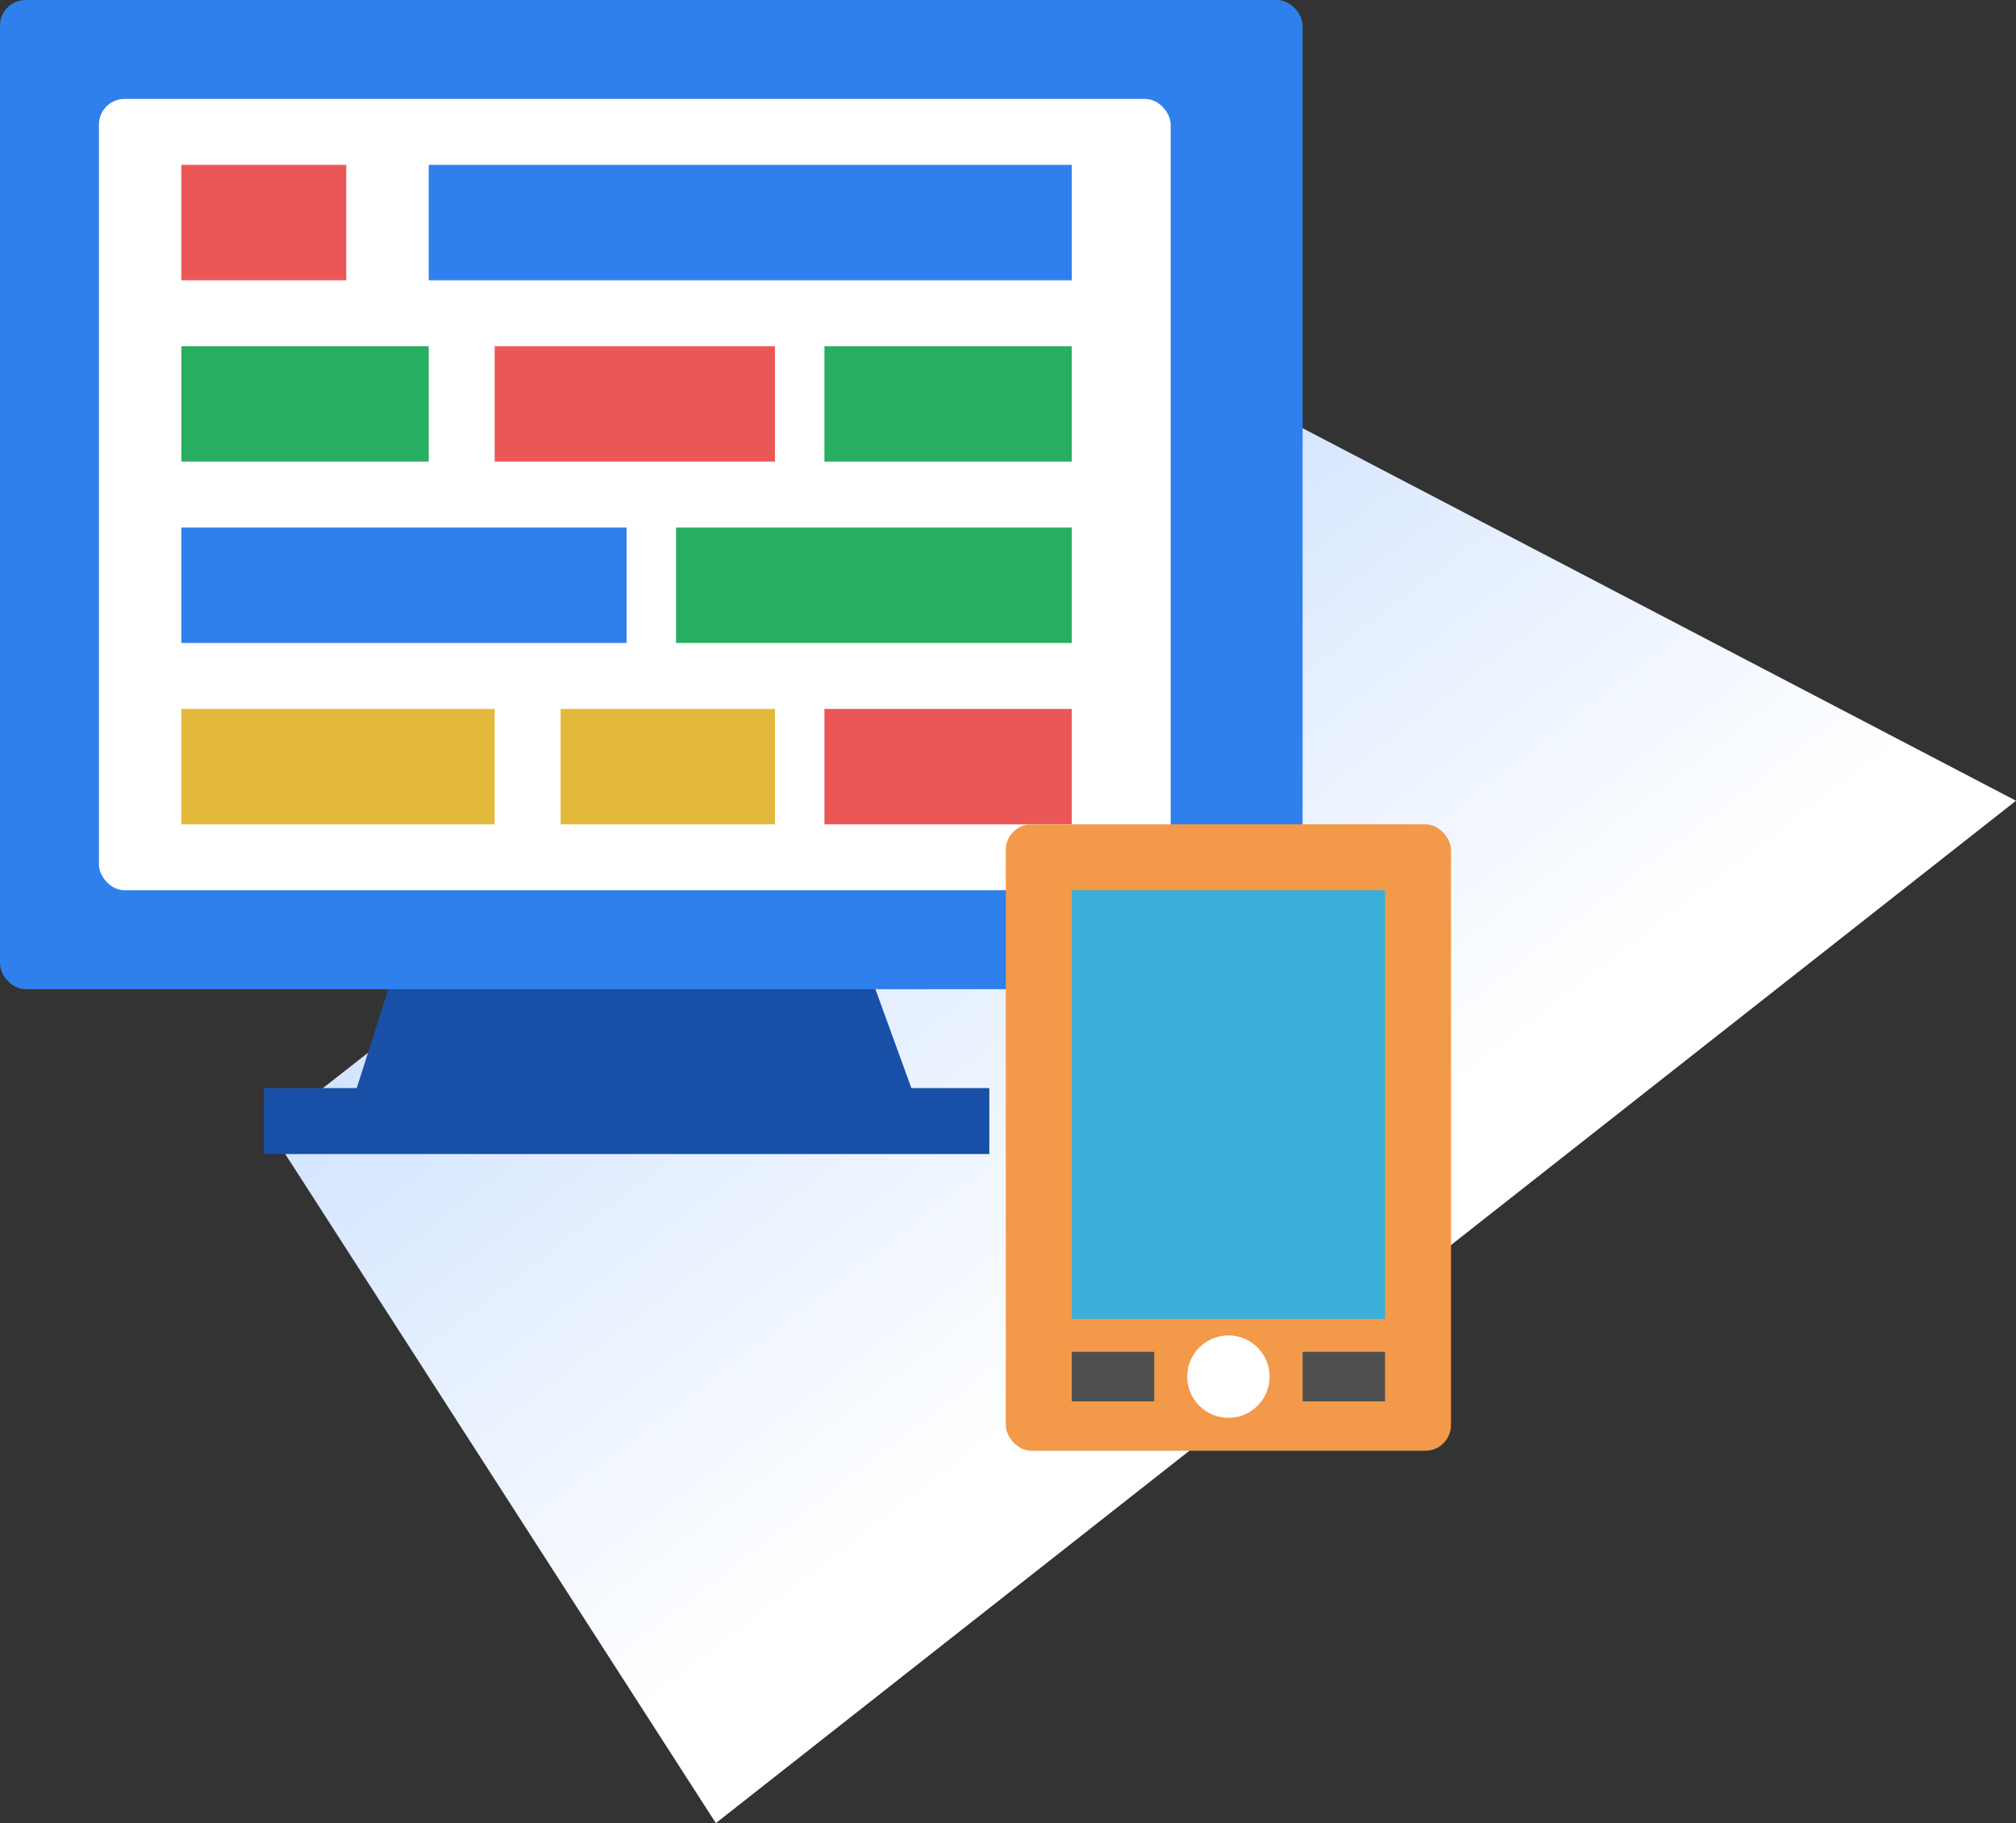 <svg width="157" height="142" viewBox="0 0 157 142" fill="none" xmlns="http://www.w3.org/2000/svg">
<rect x="0" y="0" width="157" height="142" fill="#333333" stroke="none"/>
<path d="M21 88L95.025 30L157 62.368L55.749 142L21 88Z" fill="url(#paint0_linear_805_5631)"/>
<rect x="20.546" y="84.75" width="56.5" height="5.136" fill="#1850A8"/>
<path d="M31.46 73.193H66.773L71.909 87.318H26.966L31.46 73.193Z" fill="#1850A8"/>
<rect width="101.443" height="77.046" rx="2" fill="#2F80ED"/>
<rect x="7.704" y="7.705" width="83.466" height="61.636" rx="2" fill="white"/>
<rect x="14.125" y="12.841" width="12.841" height="8.989" fill="#EB5757"/>
<rect x="14.125" y="26.966" width="19.261" height="8.989" fill="#27AE60"/>
<rect x="14.125" y="41.091" width="34.67" height="8.989" fill="#2F80ED"/>
<rect x="14.125" y="55.216" width="24.398" height="8.989" fill="#E2B93B"/>
<rect x="43.659" y="55.216" width="16.693" height="8.989" fill="#E2B93B"/>
<rect x="33.387" y="12.841" width="50.08" height="8.989" fill="#2F80ED"/>
<rect x="64.204" y="26.966" width="19.261" height="8.989" fill="#27AE60"/>
<rect x="38.523" y="26.966" width="21.829" height="8.989" fill="#EB5757"/>
<rect x="52.648" y="41.091" width="30.818" height="8.989" fill="#27AE60"/>
<rect x="64.204" y="55.216" width="19.261" height="8.989" fill="#EB5757"/>
<rect x="78.329" y="64.204" width="34.67" height="48.795" rx="2" fill="#F2994A"/>
<rect x="83.466" y="69.341" width="24.398" height="33.386" fill="#3BAFDA"/>
<rect x="83.466" y="105.295" width="6.42" height="3.852" fill="#4F4F4F"/>
<rect x="101.443" y="105.295" width="6.42" height="3.852" fill="#4F4F4F"/>
<circle cx="95.664" cy="107.222" r="3.21" fill="white"/>
<defs>
<linearGradient id="paint0_linear_805_5631" x1="20.078" y1="27.422" x2="82.656" y2="108.926" gradientUnits="userSpaceOnUse">
<stop stop-color="#ACCCFF"/>
<stop offset="1" stop-color="white"/>
</linearGradient>
</defs>
</svg>
